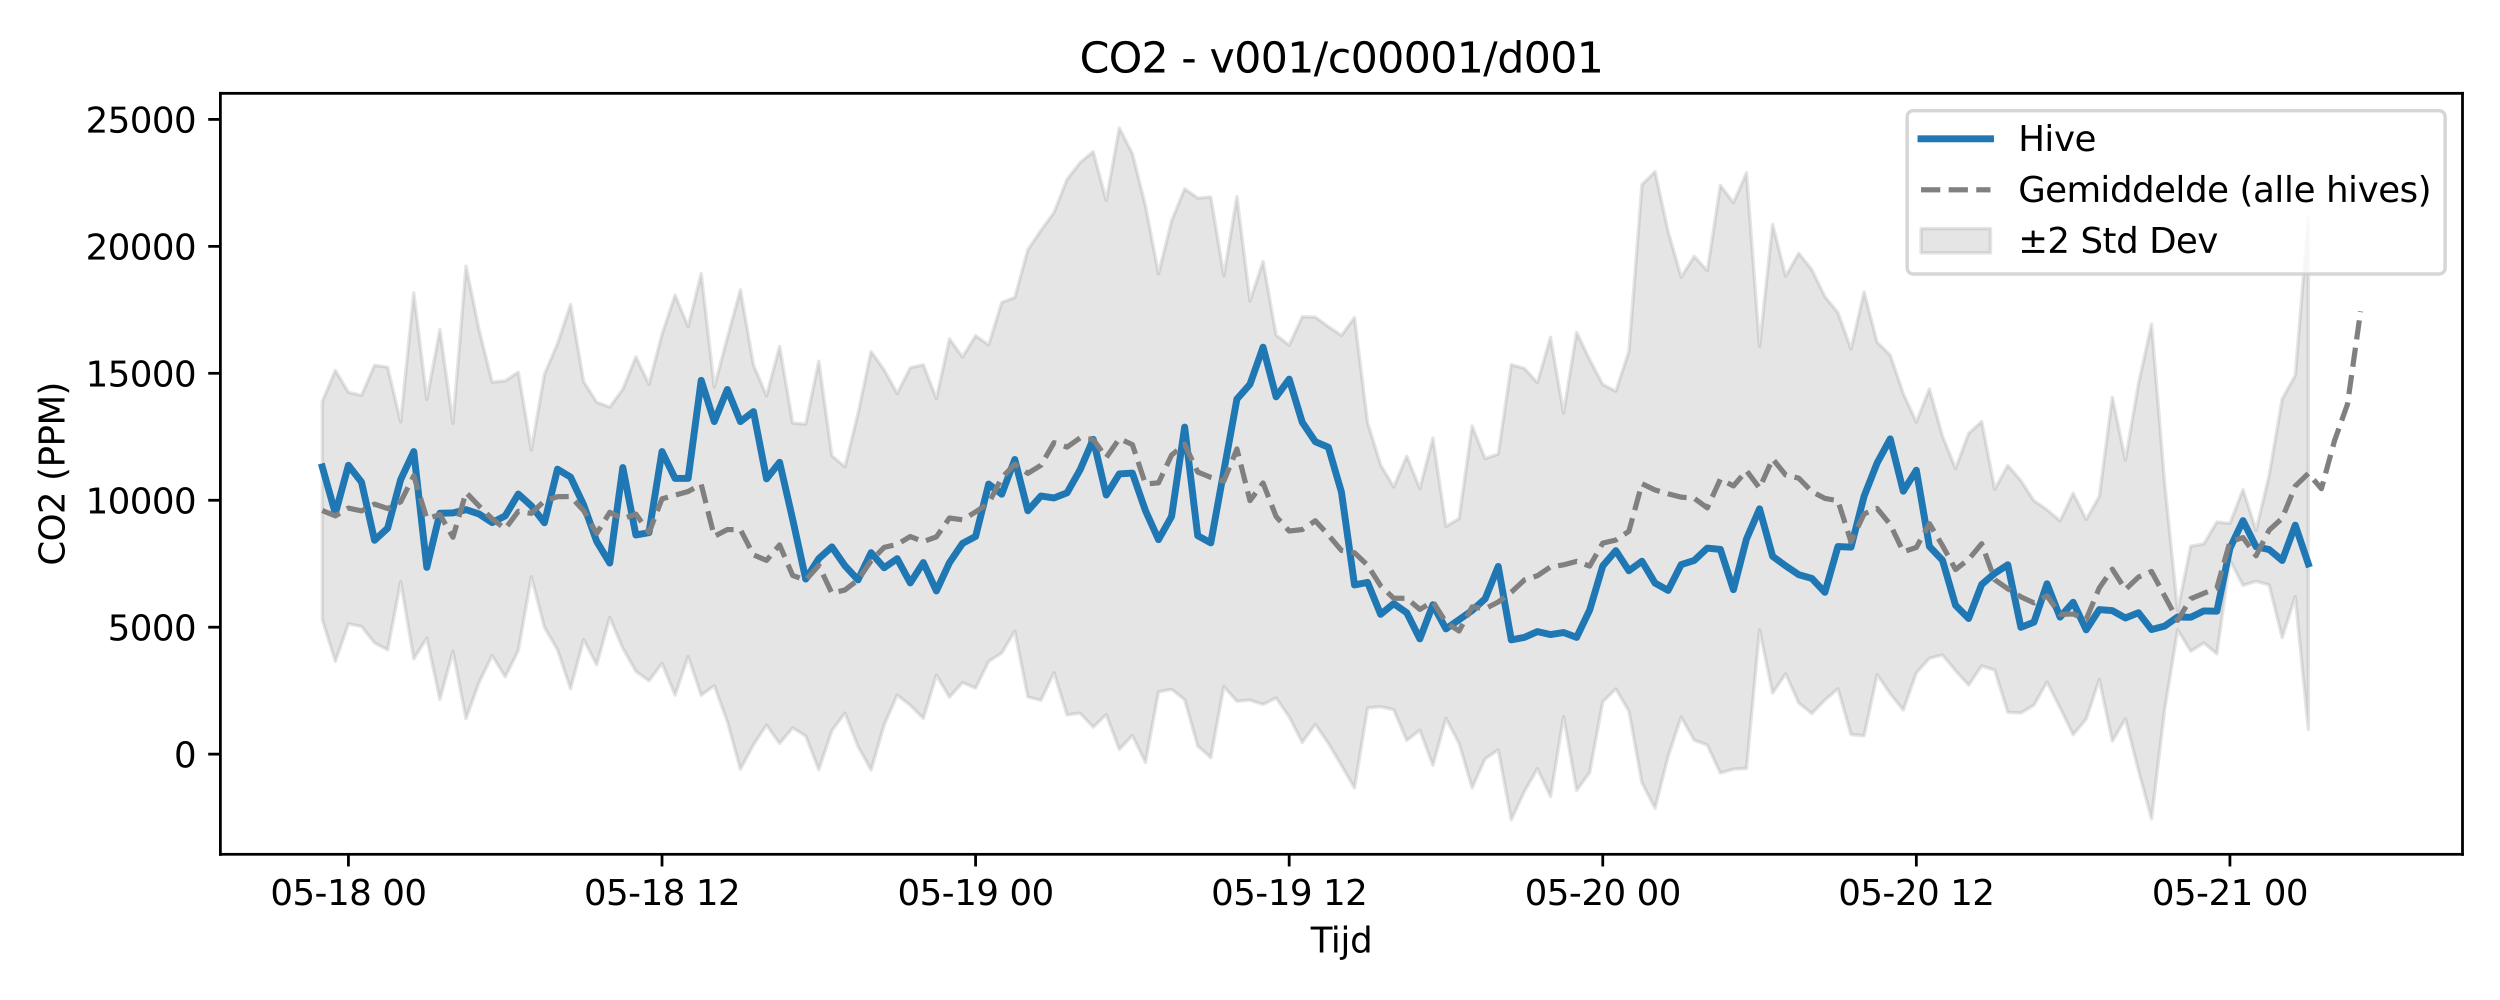<?xml version="1.0" encoding="utf-8" standalone="no"?>
<!DOCTYPE svg PUBLIC "-//W3C//DTD SVG 1.1//EN"
  "http://www.w3.org/Graphics/SVG/1.1/DTD/svg11.dtd">
<svg xmlns:xlink="http://www.w3.org/1999/xlink" width="720pt" height="288pt" viewBox="0 0 720 288" xmlns="http://www.w3.org/2000/svg" version="1.1">
 <defs>
  <style type="text/css">*{stroke-linejoin: round; stroke-linecap: butt}</style>
 </defs>
 <g id="figure_1">
  <g id="patch_1">
   <path d="M 0 288 
L 720 288 
L 720 0 
L 0 0 
z
" style="fill: #ffffff"/>
  </g>
  <g id="axes_1">
   <g id="patch_2">
    <path d="M 63.47 246.04 
L 709.2 246.04 
L 709.2 26.88 
L 63.47 26.88 
z
" style="fill: #ffffff"/>
   </g>
   <g id="FillBetweenPolyCollection_1">
    <defs>
     <path id="m75b543886a" d="M 92.821 -172.388 
L 92.821 -109.55 
L 96.584 -97.53 
L 100.347 -108.329 
L 104.11 -107.587 
L 107.873 -102.848 
L 111.636 -100.839 
L 115.399 -120.483 
L 119.162 -98.254 
L 122.925 -104.23 
L 126.688 -86.56 
L 130.451 -100.439 
L 134.214 -81.02 
L 137.977 -91.46 
L 141.74 -99.202 
L 145.503 -93.084 
L 149.266 -100.635 
L 153.029 -121.901 
L 156.792 -107.332 
L 160.555 -100.878 
L 164.318 -89.664 
L 168.081 -103.794 
L 171.844 -96.547 
L 175.607 -110.166 
L 179.37 -101.303 
L 183.133 -94.665 
L 186.896 -91.937 
L 190.659 -96.917 
L 194.422 -87.817 
L 198.185 -98.923 
L 201.948 -87.777 
L 205.711 -90.524 
L 209.474 -80.199 
L 213.237 -66.461 
L 217 -73.517 
L 220.763 -79.181 
L 224.526 -73.886 
L 228.289 -78.369 
L 232.052 -76.031 
L 235.815 -66.316 
L 239.578 -77.562 
L 243.341 -82.614 
L 247.104 -73.052 
L 250.867 -66.254 
L 254.63 -79.234 
L 258.393 -87.808 
L 262.156 -84.859 
L 265.919 -81.122 
L 269.682 -93.588 
L 273.445 -87.216 
L 277.208 -91.41 
L 280.971 -89.843 
L 284.734 -97.516 
L 288.497 -99.936 
L 292.26 -106.224 
L 296.023 -87.286 
L 299.786 -86.328 
L 303.549 -94.248 
L 307.312 -82.12 
L 311.075 -82.609 
L 314.838 -78.605 
L 318.601 -82.175 
L 322.364 -72.155 
L 326.127 -76.164 
L 329.89 -68.456 
L 333.653 -88.748 
L 337.416 -89.458 
L 341.179 -86.519 
L 344.942 -73.166 
L 348.705 -69.797 
L 352.468 -90.266 
L 356.231 -86.031 
L 359.994 -86.37 
L 363.757 -85.11 
L 367.52 -86.986 
L 371.283 -81.545 
L 375.046 -74.192 
L 378.809 -79.374 
L 382.572 -73.929 
L 386.335 -67.56 
L 390.098 -61.059 
L 393.861 -84.101 
L 397.624 -84.454 
L 401.387 -83.622 
L 405.15 -74.751 
L 408.913 -77.722 
L 412.676 -67.595 
L 416.439 -81.113 
L 420.202 -73.929 
L 423.965 -61.102 
L 427.728 -69.465 
L 431.491 -72.034 
L 435.254 -51.922 
L 439.017 -60.014 
L 442.78 -66.614 
L 446.543 -58.599 
L 450.306 -81.599 
L 454.069 -60.363 
L 457.832 -65.543 
L 461.595 -85.899 
L 465.358 -89.575 
L 469.121 -83.207 
L 472.884 -62.55 
L 476.647 -55.211 
L 480.41 -70.146 
L 484.173 -81.474 
L 487.936 -74.827 
L 491.699 -73.436 
L 495.462 -65.36 
L 499.225 -66.485 
L 502.988 -66.693 
L 506.751 -106.612 
L 510.514 -88.374 
L 514.277 -93.929 
L 518.04 -85.542 
L 521.803 -82.501 
L 525.566 -86.371 
L 529.329 -89.632 
L 533.092 -76.45 
L 536.855 -76.111 
L 540.618 -93.694 
L 544.381 -88.212 
L 548.144 -83.514 
L 551.907 -94.234 
L 555.67 -98.406 
L 559.433 -99.361 
L 563.196 -94.85 
L 566.959 -90.69 
L 570.722 -96.217 
L 574.485 -94.987 
L 578.248 -82.861 
L 582.011 -82.663 
L 585.774 -84.932 
L 589.537 -91.57 
L 593.3 -84.173 
L 597.063 -76.395 
L 600.826 -80.91 
L 604.589 -92.314 
L 608.352 -74.54 
L 612.115 -80.973 
L 615.878 -66.134 
L 619.641 -52.173 
L 623.404 -83.551 
L 627.167 -106.621 
L 630.93 -100.446 
L 634.693 -102.831 
L 638.456 -99.716 
L 642.219 -126.678 
L 645.982 -119.401 
L 649.745 -120.59 
L 653.508 -119.539 
L 657.271 -104.361 
L 661.034 -116.152 
L 664.797 -77.967 
L 664.797 -225.318 
L 664.797 -225.318 
L 661.034 -179.881 
L 657.271 -173.115 
L 653.508 -151.1 
L 649.745 -135.288 
L 645.982 -146.963 
L 642.219 -137.268 
L 638.456 -137.647 
L 634.693 -131.359 
L 630.93 -130.69 
L 627.167 -112.081 
L 623.404 -149.035 
L 619.641 -194.666 
L 615.878 -177.471 
L 612.115 -155.446 
L 608.352 -173.61 
L 604.589 -145.013 
L 600.826 -138.381 
L 597.063 -145.929 
L 593.3 -137.996 
L 589.537 -141.203 
L 585.774 -143.785 
L 582.011 -149.553 
L 578.248 -153.973 
L 574.485 -147.088 
L 570.722 -166.603 
L 566.959 -163.147 
L 563.196 -153.09 
L 559.433 -162.413 
L 555.67 -175.978 
L 551.907 -166.436 
L 548.144 -174.653 
L 544.381 -185.731 
L 540.618 -189.414 
L 536.855 -203.903 
L 533.092 -187.479 
L 529.329 -197.944 
L 525.566 -202.563 
L 521.803 -210.353 
L 518.04 -215.051 
L 514.277 -208.463 
L 510.514 -223.364 
L 506.751 -188.247 
L 502.988 -238.2 
L 499.225 -229.614 
L 495.462 -234.632 
L 491.699 -210.027 
L 487.936 -214.175 
L 484.173 -208.177 
L 480.41 -221.421 
L 476.647 -238.566 
L 472.884 -234.833 
L 469.121 -186.787 
L 465.358 -175.344 
L 461.595 -177.281 
L 457.832 -184.387 
L 454.069 -192.275 
L 450.306 -169.054 
L 446.543 -190.867 
L 442.78 -177.779 
L 439.017 -181.912 
L 435.254 -182.961 
L 431.491 -157.22 
L 427.728 -155.908 
L 423.965 -165.325 
L 420.202 -138.614 
L 416.439 -136.411 
L 412.676 -161.848 
L 408.913 -147.257 
L 405.15 -156.633 
L 401.387 -147.765 
L 397.624 -154.11 
L 393.861 -166.331 
L 390.098 -196.543 
L 386.335 -191.392 
L 382.572 -193.918 
L 378.809 -196.663 
L 375.046 -196.776 
L 371.283 -188.581 
L 367.52 -191.485 
L 363.757 -212.697 
L 359.994 -201.266 
L 356.231 -231.356 
L 352.468 -208.63 
L 348.705 -231.254 
L 344.942 -230.943 
L 341.179 -233.622 
L 337.416 -224.385 
L 333.653 -209.137 
L 329.89 -228.761 
L 326.127 -243.737 
L 322.364 -251.158 
L 318.601 -230.273 
L 314.838 -244.318 
L 311.075 -241.168 
L 307.312 -236.359 
L 303.549 -226.787 
L 299.786 -221.652 
L 296.023 -216.065 
L 292.26 -202.329 
L 288.497 -200.881 
L 284.734 -188.663 
L 280.971 -191.295 
L 277.208 -185.186 
L 273.445 -190.414 
L 269.682 -173.18 
L 265.919 -182.927 
L 262.156 -182.089 
L 258.393 -174.662 
L 254.63 -181.482 
L 250.867 -186.734 
L 247.104 -168.914 
L 243.341 -153.559 
L 239.578 -156.76 
L 235.815 -183.981 
L 232.052 -165.867 
L 228.289 -166.149 
L 224.526 -188.239 
L 220.763 -174.011 
L 217 -182.89 
L 213.237 -204.506 
L 209.474 -190.762 
L 205.711 -176.538 
L 201.948 -209.213 
L 198.185 -193.962 
L 194.422 -203.001 
L 190.659 -191.752 
L 186.896 -177.324 
L 183.133 -185.228 
L 179.37 -175.91 
L 175.607 -170.759 
L 171.844 -172.167 
L 168.081 -178.106 
L 164.318 -200.317 
L 160.555 -189.018 
L 156.792 -180.179 
L 153.029 -158.406 
L 149.266 -180.827 
L 145.503 -178.303 
L 141.74 -177.964 
L 137.977 -193.054 
L 134.214 -211.368 
L 130.451 -166.115 
L 126.688 -193.038 
L 122.925 -172.988 
L 119.162 -203.676 
L 115.399 -166.486 
L 111.636 -182.236 
L 107.873 -182.776 
L 104.11 -174.138 
L 100.347 -175.008 
L 96.584 -181.33 
L 92.821 -172.388 
z
" style="stroke: #808080; stroke-opacity: 0.2"/>
    </defs>
    <g clip-path="url(#pb65dc0b127)">
     <use xlink:href="#m75b543886a" x="0" y="288" style="fill: #808080; fill-opacity: 0.2; stroke: #808080; stroke-opacity: 0.2"/>
    </g>
   </g>
   <g id="matplotlib.axis_1">
    <g id="xtick_1">
     <g id="line2d_1">
      <defs>
       <path id="mbd50e90d55" d="M 0 0 
L 0 3.5 
" style="stroke: #000000; stroke-width: 0.8"/>
      </defs>
      <g>
       <use xlink:href="#mbd50e90d55" x="100.347" y="246.04" style="stroke: #000000; stroke-width: 0.8"/>
      </g>
     </g>
     <g id="text_1">
      <!-- 05-18 00 -->
      <g transform="translate(77.867 260.638) scale(0.1 -0.1)">
       <defs>
        <path id="DejaVuSans-30" d="M 2034 4250 
Q 1547 4250 1301 3770 
Q 1056 3291 1056 2328 
Q 1056 1369 1301 889 
Q 1547 409 2034 409 
Q 2525 409 2770 889 
Q 3016 1369 3016 2328 
Q 3016 3291 2770 3770 
Q 2525 4250 2034 4250 
z
M 2034 4750 
Q 2819 4750 3233 4129 
Q 3647 3509 3647 2328 
Q 3647 1150 3233 529 
Q 2819 -91 2034 -91 
Q 1250 -91 836 529 
Q 422 1150 422 2328 
Q 422 3509 836 4129 
Q 1250 4750 2034 4750 
z
" transform="scale(0.016)"/>
        <path id="DejaVuSans-35" d="M 691 4666 
L 3169 4666 
L 3169 4134 
L 1269 4134 
L 1269 2991 
Q 1406 3038 1543 3061 
Q 1681 3084 1819 3084 
Q 2600 3084 3056 2656 
Q 3513 2228 3513 1497 
Q 3513 744 3044 326 
Q 2575 -91 1722 -91 
Q 1428 -91 1123 -41 
Q 819 9 494 109 
L 494 744 
Q 775 591 1075 516 
Q 1375 441 1709 441 
Q 2250 441 2565 725 
Q 2881 1009 2881 1497 
Q 2881 1984 2565 2268 
Q 2250 2553 1709 2553 
Q 1456 2553 1204 2497 
Q 953 2441 691 2322 
L 691 4666 
z
" transform="scale(0.016)"/>
        <path id="DejaVuSans-2d" d="M 313 2009 
L 1997 2009 
L 1997 1497 
L 313 1497 
L 313 2009 
z
" transform="scale(0.016)"/>
        <path id="DejaVuSans-31" d="M 794 531 
L 1825 531 
L 1825 4091 
L 703 3866 
L 703 4441 
L 1819 4666 
L 2450 4666 
L 2450 531 
L 3481 531 
L 3481 0 
L 794 0 
L 794 531 
z
" transform="scale(0.016)"/>
        <path id="DejaVuSans-38" d="M 2034 2216 
Q 1584 2216 1326 1975 
Q 1069 1734 1069 1313 
Q 1069 891 1326 650 
Q 1584 409 2034 409 
Q 2484 409 2743 651 
Q 3003 894 3003 1313 
Q 3003 1734 2745 1975 
Q 2488 2216 2034 2216 
z
M 1403 2484 
Q 997 2584 770 2862 
Q 544 3141 544 3541 
Q 544 4100 942 4425 
Q 1341 4750 2034 4750 
Q 2731 4750 3128 4425 
Q 3525 4100 3525 3541 
Q 3525 3141 3298 2862 
Q 3072 2584 2669 2484 
Q 3125 2378 3379 2068 
Q 3634 1759 3634 1313 
Q 3634 634 3220 271 
Q 2806 -91 2034 -91 
Q 1263 -91 848 271 
Q 434 634 434 1313 
Q 434 1759 690 2068 
Q 947 2378 1403 2484 
z
M 1172 3481 
Q 1172 3119 1398 2916 
Q 1625 2713 2034 2713 
Q 2441 2713 2670 2916 
Q 2900 3119 2900 3481 
Q 2900 3844 2670 4047 
Q 2441 4250 2034 4250 
Q 1625 4250 1398 4047 
Q 1172 3844 1172 3481 
z
" transform="scale(0.016)"/>
        <path id="DejaVuSans-20" transform="scale(0.016)"/>
       </defs>
       <use xlink:href="#DejaVuSans-30"/>
       <use xlink:href="#DejaVuSans-35" transform="translate(63.623 0)"/>
       <use xlink:href="#DejaVuSans-2d" transform="translate(127.246 0)"/>
       <use xlink:href="#DejaVuSans-31" transform="translate(163.33 0)"/>
       <use xlink:href="#DejaVuSans-38" transform="translate(226.953 0)"/>
       <use xlink:href="#DejaVuSans-20" transform="translate(290.576 0)"/>
       <use xlink:href="#DejaVuSans-30" transform="translate(322.363 0)"/>
       <use xlink:href="#DejaVuSans-30" transform="translate(385.986 0)"/>
      </g>
     </g>
    </g>
    <g id="xtick_2">
     <g id="line2d_2">
      <g>
       <use xlink:href="#mbd50e90d55" x="190.659" y="246.04" style="stroke: #000000; stroke-width: 0.8"/>
      </g>
     </g>
     <g id="text_2">
      <!-- 05-18 12 -->
      <g transform="translate(168.179 260.638) scale(0.1 -0.1)">
       <defs>
        <path id="DejaVuSans-32" d="M 1228 531 
L 3431 531 
L 3431 0 
L 469 0 
L 469 531 
Q 828 903 1448 1529 
Q 2069 2156 2228 2338 
Q 2531 2678 2651 2914 
Q 2772 3150 2772 3378 
Q 2772 3750 2511 3984 
Q 2250 4219 1831 4219 
Q 1534 4219 1204 4116 
Q 875 4013 500 3803 
L 500 4441 
Q 881 4594 1212 4672 
Q 1544 4750 1819 4750 
Q 2544 4750 2975 4387 
Q 3406 4025 3406 3419 
Q 3406 3131 3298 2873 
Q 3191 2616 2906 2266 
Q 2828 2175 2409 1742 
Q 1991 1309 1228 531 
z
" transform="scale(0.016)"/>
       </defs>
       <use xlink:href="#DejaVuSans-30"/>
       <use xlink:href="#DejaVuSans-35" transform="translate(63.623 0)"/>
       <use xlink:href="#DejaVuSans-2d" transform="translate(127.246 0)"/>
       <use xlink:href="#DejaVuSans-31" transform="translate(163.33 0)"/>
       <use xlink:href="#DejaVuSans-38" transform="translate(226.953 0)"/>
       <use xlink:href="#DejaVuSans-20" transform="translate(290.576 0)"/>
       <use xlink:href="#DejaVuSans-31" transform="translate(322.363 0)"/>
       <use xlink:href="#DejaVuSans-32" transform="translate(385.986 0)"/>
      </g>
     </g>
    </g>
    <g id="xtick_3">
     <g id="line2d_3">
      <g>
       <use xlink:href="#mbd50e90d55" x="280.971" y="246.04" style="stroke: #000000; stroke-width: 0.8"/>
      </g>
     </g>
     <g id="text_3">
      <!-- 05-19 00 -->
      <g transform="translate(258.491 260.638) scale(0.1 -0.1)">
       <defs>
        <path id="DejaVuSans-39" d="M 703 97 
L 703 672 
Q 941 559 1184 500 
Q 1428 441 1663 441 
Q 2288 441 2617 861 
Q 2947 1281 2994 2138 
Q 2813 1869 2534 1725 
Q 2256 1581 1919 1581 
Q 1219 1581 811 2004 
Q 403 2428 403 3163 
Q 403 3881 828 4315 
Q 1253 4750 1959 4750 
Q 2769 4750 3195 4129 
Q 3622 3509 3622 2328 
Q 3622 1225 3098 567 
Q 2575 -91 1691 -91 
Q 1453 -91 1209 -44 
Q 966 3 703 97 
z
M 1959 2075 
Q 2384 2075 2632 2365 
Q 2881 2656 2881 3163 
Q 2881 3666 2632 3958 
Q 2384 4250 1959 4250 
Q 1534 4250 1286 3958 
Q 1038 3666 1038 3163 
Q 1038 2656 1286 2365 
Q 1534 2075 1959 2075 
z
" transform="scale(0.016)"/>
       </defs>
       <use xlink:href="#DejaVuSans-30"/>
       <use xlink:href="#DejaVuSans-35" transform="translate(63.623 0)"/>
       <use xlink:href="#DejaVuSans-2d" transform="translate(127.246 0)"/>
       <use xlink:href="#DejaVuSans-31" transform="translate(163.33 0)"/>
       <use xlink:href="#DejaVuSans-39" transform="translate(226.953 0)"/>
       <use xlink:href="#DejaVuSans-20" transform="translate(290.576 0)"/>
       <use xlink:href="#DejaVuSans-30" transform="translate(322.363 0)"/>
       <use xlink:href="#DejaVuSans-30" transform="translate(385.986 0)"/>
      </g>
     </g>
    </g>
    <g id="xtick_4">
     <g id="line2d_4">
      <g>
       <use xlink:href="#mbd50e90d55" x="371.283" y="246.04" style="stroke: #000000; stroke-width: 0.8"/>
      </g>
     </g>
     <g id="text_4">
      <!-- 05-19 12 -->
      <g transform="translate(348.803 260.638) scale(0.1 -0.1)">
       <use xlink:href="#DejaVuSans-30"/>
       <use xlink:href="#DejaVuSans-35" transform="translate(63.623 0)"/>
       <use xlink:href="#DejaVuSans-2d" transform="translate(127.246 0)"/>
       <use xlink:href="#DejaVuSans-31" transform="translate(163.33 0)"/>
       <use xlink:href="#DejaVuSans-39" transform="translate(226.953 0)"/>
       <use xlink:href="#DejaVuSans-20" transform="translate(290.576 0)"/>
       <use xlink:href="#DejaVuSans-31" transform="translate(322.363 0)"/>
       <use xlink:href="#DejaVuSans-32" transform="translate(385.986 0)"/>
      </g>
     </g>
    </g>
    <g id="xtick_5">
     <g id="line2d_5">
      <g>
       <use xlink:href="#mbd50e90d55" x="461.595" y="246.04" style="stroke: #000000; stroke-width: 0.8"/>
      </g>
     </g>
     <g id="text_5">
      <!-- 05-20 00 -->
      <g transform="translate(439.114 260.638) scale(0.1 -0.1)">
       <use xlink:href="#DejaVuSans-30"/>
       <use xlink:href="#DejaVuSans-35" transform="translate(63.623 0)"/>
       <use xlink:href="#DejaVuSans-2d" transform="translate(127.246 0)"/>
       <use xlink:href="#DejaVuSans-32" transform="translate(163.33 0)"/>
       <use xlink:href="#DejaVuSans-30" transform="translate(226.953 0)"/>
       <use xlink:href="#DejaVuSans-20" transform="translate(290.576 0)"/>
       <use xlink:href="#DejaVuSans-30" transform="translate(322.363 0)"/>
       <use xlink:href="#DejaVuSans-30" transform="translate(385.986 0)"/>
      </g>
     </g>
    </g>
    <g id="xtick_6">
     <g id="line2d_6">
      <g>
       <use xlink:href="#mbd50e90d55" x="551.907" y="246.04" style="stroke: #000000; stroke-width: 0.8"/>
      </g>
     </g>
     <g id="text_6">
      <!-- 05-20 12 -->
      <g transform="translate(529.426 260.638) scale(0.1 -0.1)">
       <use xlink:href="#DejaVuSans-30"/>
       <use xlink:href="#DejaVuSans-35" transform="translate(63.623 0)"/>
       <use xlink:href="#DejaVuSans-2d" transform="translate(127.246 0)"/>
       <use xlink:href="#DejaVuSans-32" transform="translate(163.33 0)"/>
       <use xlink:href="#DejaVuSans-30" transform="translate(226.953 0)"/>
       <use xlink:href="#DejaVuSans-20" transform="translate(290.576 0)"/>
       <use xlink:href="#DejaVuSans-31" transform="translate(322.363 0)"/>
       <use xlink:href="#DejaVuSans-32" transform="translate(385.986 0)"/>
      </g>
     </g>
    </g>
    <g id="xtick_7">
     <g id="line2d_7">
      <g>
       <use xlink:href="#mbd50e90d55" x="642.219" y="246.04" style="stroke: #000000; stroke-width: 0.8"/>
      </g>
     </g>
     <g id="text_7">
      <!-- 05-21 00 -->
      <g transform="translate(619.738 260.638) scale(0.1 -0.1)">
       <use xlink:href="#DejaVuSans-30"/>
       <use xlink:href="#DejaVuSans-35" transform="translate(63.623 0)"/>
       <use xlink:href="#DejaVuSans-2d" transform="translate(127.246 0)"/>
       <use xlink:href="#DejaVuSans-32" transform="translate(163.33 0)"/>
       <use xlink:href="#DejaVuSans-31" transform="translate(226.953 0)"/>
       <use xlink:href="#DejaVuSans-20" transform="translate(290.576 0)"/>
       <use xlink:href="#DejaVuSans-30" transform="translate(322.363 0)"/>
       <use xlink:href="#DejaVuSans-30" transform="translate(385.986 0)"/>
      </g>
     </g>
    </g>
    <g id="text_8">
     <!-- Tijd -->
     <g transform="translate(377.485 274.317) scale(0.1 -0.1)">
      <defs>
       <path id="DejaVuSans-54" d="M -19 4666 
L 3928 4666 
L 3928 4134 
L 2272 4134 
L 2272 0 
L 1638 0 
L 1638 4134 
L -19 4134 
L -19 4666 
z
" transform="scale(0.016)"/>
       <path id="DejaVuSans-69" d="M 603 3500 
L 1178 3500 
L 1178 0 
L 603 0 
L 603 3500 
z
M 603 4863 
L 1178 4863 
L 1178 4134 
L 603 4134 
L 603 4863 
z
" transform="scale(0.016)"/>
       <path id="DejaVuSans-6a" d="M 603 3500 
L 1178 3500 
L 1178 -63 
Q 1178 -731 923 -1031 
Q 669 -1331 103 -1331 
L -116 -1331 
L -116 -844 
L 38 -844 
Q 366 -844 484 -692 
Q 603 -541 603 -63 
L 603 3500 
z
M 603 4863 
L 1178 4863 
L 1178 4134 
L 603 4134 
L 603 4863 
z
" transform="scale(0.016)"/>
       <path id="DejaVuSans-64" d="M 2906 2969 
L 2906 4863 
L 3481 4863 
L 3481 0 
L 2906 0 
L 2906 525 
Q 2725 213 2448 61 
Q 2172 -91 1784 -91 
Q 1150 -91 751 415 
Q 353 922 353 1747 
Q 353 2572 751 3078 
Q 1150 3584 1784 3584 
Q 2172 3584 2448 3432 
Q 2725 3281 2906 2969 
z
M 947 1747 
Q 947 1113 1208 752 
Q 1469 391 1925 391 
Q 2381 391 2643 752 
Q 2906 1113 2906 1747 
Q 2906 2381 2643 2742 
Q 2381 3103 1925 3103 
Q 1469 3103 1208 2742 
Q 947 2381 947 1747 
z
" transform="scale(0.016)"/>
      </defs>
      <use xlink:href="#DejaVuSans-54"/>
      <use xlink:href="#DejaVuSans-69" transform="translate(57.959 0)"/>
      <use xlink:href="#DejaVuSans-6a" transform="translate(85.742 0)"/>
      <use xlink:href="#DejaVuSans-64" transform="translate(113.525 0)"/>
     </g>
    </g>
   </g>
   <g id="matplotlib.axis_2">
    <g id="ytick_1">
     <g id="line2d_8">
      <defs>
       <path id="md6d29dc3e3" d="M 0 0 
L -3.5 0 
" style="stroke: #000000; stroke-width: 0.8"/>
      </defs>
      <g>
       <use xlink:href="#md6d29dc3e3" x="63.47" y="217.197" style="stroke: #000000; stroke-width: 0.8"/>
      </g>
     </g>
     <g id="text_9">
      <!-- 0 -->
      <g transform="translate(50.108 220.996) scale(0.1 -0.1)">
       <use xlink:href="#DejaVuSans-30"/>
      </g>
     </g>
    </g>
    <g id="ytick_2">
     <g id="line2d_9">
      <g>
       <use xlink:href="#md6d29dc3e3" x="63.47" y="180.635" style="stroke: #000000; stroke-width: 0.8"/>
      </g>
     </g>
     <g id="text_10">
      <!-- 5000 -->
      <g transform="translate(31.02 184.434) scale(0.1 -0.1)">
       <use xlink:href="#DejaVuSans-35"/>
       <use xlink:href="#DejaVuSans-30" transform="translate(63.623 0)"/>
       <use xlink:href="#DejaVuSans-30" transform="translate(127.246 0)"/>
       <use xlink:href="#DejaVuSans-30" transform="translate(190.869 0)"/>
      </g>
     </g>
    </g>
    <g id="ytick_3">
     <g id="line2d_10">
      <g>
       <use xlink:href="#md6d29dc3e3" x="63.47" y="144.074" style="stroke: #000000; stroke-width: 0.8"/>
      </g>
     </g>
     <g id="text_11">
      <!-- 10000 -->
      <g transform="translate(24.657 147.873) scale(0.1 -0.1)">
       <use xlink:href="#DejaVuSans-31"/>
       <use xlink:href="#DejaVuSans-30" transform="translate(63.623 0)"/>
       <use xlink:href="#DejaVuSans-30" transform="translate(127.246 0)"/>
       <use xlink:href="#DejaVuSans-30" transform="translate(190.869 0)"/>
       <use xlink:href="#DejaVuSans-30" transform="translate(254.492 0)"/>
      </g>
     </g>
    </g>
    <g id="ytick_4">
     <g id="line2d_11">
      <g>
       <use xlink:href="#md6d29dc3e3" x="63.47" y="107.512" style="stroke: #000000; stroke-width: 0.8"/>
      </g>
     </g>
     <g id="text_12">
      <!-- 15000 -->
      <g transform="translate(24.657 111.312) scale(0.1 -0.1)">
       <use xlink:href="#DejaVuSans-31"/>
       <use xlink:href="#DejaVuSans-35" transform="translate(63.623 0)"/>
       <use xlink:href="#DejaVuSans-30" transform="translate(127.246 0)"/>
       <use xlink:href="#DejaVuSans-30" transform="translate(190.869 0)"/>
       <use xlink:href="#DejaVuSans-30" transform="translate(254.492 0)"/>
      </g>
     </g>
    </g>
    <g id="ytick_5">
     <g id="line2d_12">
      <g>
       <use xlink:href="#md6d29dc3e3" x="63.47" y="70.951" style="stroke: #000000; stroke-width: 0.8"/>
      </g>
     </g>
     <g id="text_13">
      <!-- 20000 -->
      <g transform="translate(24.657 74.75) scale(0.1 -0.1)">
       <use xlink:href="#DejaVuSans-32"/>
       <use xlink:href="#DejaVuSans-30" transform="translate(63.623 0)"/>
       <use xlink:href="#DejaVuSans-30" transform="translate(127.246 0)"/>
       <use xlink:href="#DejaVuSans-30" transform="translate(190.869 0)"/>
       <use xlink:href="#DejaVuSans-30" transform="translate(254.492 0)"/>
      </g>
     </g>
    </g>
    <g id="ytick_6">
     <g id="line2d_13">
      <g>
       <use xlink:href="#md6d29dc3e3" x="63.47" y="34.39" style="stroke: #000000; stroke-width: 0.8"/>
      </g>
     </g>
     <g id="text_14">
      <!-- 25000 -->
      <g transform="translate(24.657 38.189) scale(0.1 -0.1)">
       <use xlink:href="#DejaVuSans-32"/>
       <use xlink:href="#DejaVuSans-35" transform="translate(63.623 0)"/>
       <use xlink:href="#DejaVuSans-30" transform="translate(127.246 0)"/>
       <use xlink:href="#DejaVuSans-30" transform="translate(190.869 0)"/>
       <use xlink:href="#DejaVuSans-30" transform="translate(254.492 0)"/>
      </g>
     </g>
    </g>
    <g id="text_15">
     <!-- CO2 (PPM) -->
     <g transform="translate(18.578 162.903) rotate(-90) scale(0.1 -0.1)">
      <defs>
       <path id="DejaVuSans-43" d="M 4122 4306 
L 4122 3641 
Q 3803 3938 3442 4084 
Q 3081 4231 2675 4231 
Q 1875 4231 1450 3742 
Q 1025 3253 1025 2328 
Q 1025 1406 1450 917 
Q 1875 428 2675 428 
Q 3081 428 3442 575 
Q 3803 722 4122 1019 
L 4122 359 
Q 3791 134 3420 21 
Q 3050 -91 2638 -91 
Q 1578 -91 968 557 
Q 359 1206 359 2328 
Q 359 3453 968 4101 
Q 1578 4750 2638 4750 
Q 3056 4750 3426 4639 
Q 3797 4528 4122 4306 
z
" transform="scale(0.016)"/>
       <path id="DejaVuSans-4f" d="M 2522 4238 
Q 1834 4238 1429 3725 
Q 1025 3213 1025 2328 
Q 1025 1447 1429 934 
Q 1834 422 2522 422 
Q 3209 422 3611 934 
Q 4013 1447 4013 2328 
Q 4013 3213 3611 3725 
Q 3209 4238 2522 4238 
z
M 2522 4750 
Q 3503 4750 4090 4092 
Q 4678 3434 4678 2328 
Q 4678 1225 4090 567 
Q 3503 -91 2522 -91 
Q 1538 -91 948 565 
Q 359 1222 359 2328 
Q 359 3434 948 4092 
Q 1538 4750 2522 4750 
z
" transform="scale(0.016)"/>
       <path id="DejaVuSans-28" d="M 1984 4856 
Q 1566 4138 1362 3434 
Q 1159 2731 1159 2009 
Q 1159 1288 1364 580 
Q 1569 -128 1984 -844 
L 1484 -844 
Q 1016 -109 783 600 
Q 550 1309 550 2009 
Q 550 2706 781 3412 
Q 1013 4119 1484 4856 
L 1984 4856 
z
" transform="scale(0.016)"/>
       <path id="DejaVuSans-50" d="M 1259 4147 
L 1259 2394 
L 2053 2394 
Q 2494 2394 2734 2622 
Q 2975 2850 2975 3272 
Q 2975 3691 2734 3919 
Q 2494 4147 2053 4147 
L 1259 4147 
z
M 628 4666 
L 2053 4666 
Q 2838 4666 3239 4311 
Q 3641 3956 3641 3272 
Q 3641 2581 3239 2228 
Q 2838 1875 2053 1875 
L 1259 1875 
L 1259 0 
L 628 0 
L 628 4666 
z
" transform="scale(0.016)"/>
       <path id="DejaVuSans-4d" d="M 628 4666 
L 1569 4666 
L 2759 1491 
L 3956 4666 
L 4897 4666 
L 4897 0 
L 4281 0 
L 4281 4097 
L 3078 897 
L 2444 897 
L 1241 4097 
L 1241 0 
L 628 0 
L 628 4666 
z
" transform="scale(0.016)"/>
       <path id="DejaVuSans-29" d="M 513 4856 
L 1013 4856 
Q 1481 4119 1714 3412 
Q 1947 2706 1947 2009 
Q 1947 1309 1714 600 
Q 1481 -109 1013 -844 
L 513 -844 
Q 928 -128 1133 580 
Q 1338 1288 1338 2009 
Q 1338 2731 1133 3434 
Q 928 4138 513 4856 
z
" transform="scale(0.016)"/>
      </defs>
      <use xlink:href="#DejaVuSans-43"/>
      <use xlink:href="#DejaVuSans-4f" transform="translate(69.824 0)"/>
      <use xlink:href="#DejaVuSans-32" transform="translate(148.535 0)"/>
      <use xlink:href="#DejaVuSans-20" transform="translate(212.158 0)"/>
      <use xlink:href="#DejaVuSans-28" transform="translate(243.945 0)"/>
      <use xlink:href="#DejaVuSans-50" transform="translate(282.959 0)"/>
      <use xlink:href="#DejaVuSans-50" transform="translate(343.262 0)"/>
      <use xlink:href="#DejaVuSans-4d" transform="translate(403.564 0)"/>
      <use xlink:href="#DejaVuSans-29" transform="translate(489.844 0)"/>
     </g>
    </g>
   </g>
   <g id="line2d_14">
    <path d="M 92.821 134.484 
L 96.584 147.874 
L 100.347 134.012 
L 104.11 138.838 
L 107.873 155.596 
L 111.636 152.122 
L 115.399 138.112 
L 119.162 130.061 
L 122.925 163.403 
L 126.688 147.818 
L 130.451 147.723 
L 134.214 146.782 
L 137.977 148.037 
L 141.74 150.506 
L 145.503 148.568 
L 149.266 142.286 
L 153.029 145.683 
L 156.792 150.535 
L 160.555 135.124 
L 164.318 137.405 
L 168.081 145.39 
L 171.844 155.923 
L 175.607 162.157 
L 179.37 134.659 
L 183.133 154.088 
L 186.896 153.397 
L 190.659 130.051 
L 194.422 137.785 
L 198.185 137.766 
L 201.948 109.545 
L 205.711 121.406 
L 209.474 112.181 
L 213.237 121.413 
L 217 118.543 
L 220.763 137.902 
L 224.526 133.142 
L 228.289 149.575 
L 232.052 166.771 
L 235.815 160.875 
L 239.578 157.506 
L 243.341 162.937 
L 247.104 167.008 
L 250.867 159.176 
L 254.63 163.507 
L 258.393 160.902 
L 262.156 167.883 
L 265.919 162.021 
L 269.682 170.186 
L 273.445 162.057 
L 277.208 156.497 
L 280.971 154.496 
L 284.734 139.416 
L 288.497 142.331 
L 292.26 132.343 
L 296.023 147.096 
L 299.786 142.853 
L 303.549 143.413 
L 307.312 141.931 
L 311.075 135.284 
L 314.838 126.527 
L 318.601 142.56 
L 322.364 136.491 
L 326.127 136.25 
L 329.89 147.065 
L 333.653 155.408 
L 337.416 148.734 
L 341.179 123.007 
L 344.942 154.282 
L 348.705 156.349 
L 356.231 114.939 
L 359.994 110.664 
L 363.757 99.995 
L 367.52 114.281 
L 371.283 109.197 
L 375.046 121.608 
L 378.809 127.208 
L 382.572 128.809 
L 386.335 141.719 
L 390.098 168.472 
L 393.861 167.729 
L 397.624 176.923 
L 401.387 173.842 
L 405.15 176.472 
L 408.913 183.994 
L 412.676 174.169 
L 416.439 181.118 
L 423.965 175.829 
L 427.728 172.431 
L 431.491 163.144 
L 435.254 184.282 
L 439.017 183.57 
L 442.78 181.9 
L 446.543 182.758 
L 450.306 182.166 
L 454.069 183.563 
L 457.832 175.668 
L 461.595 162.986 
L 465.358 158.589 
L 469.121 164.375 
L 472.884 161.638 
L 476.647 167.926 
L 480.41 170.04 
L 484.173 162.615 
L 487.936 161.404 
L 491.699 157.86 
L 495.462 158.223 
L 499.225 169.83 
L 502.988 155.223 
L 506.751 146.555 
L 510.514 160.214 
L 514.277 162.971 
L 518.04 165.509 
L 521.803 166.581 
L 525.566 170.583 
L 529.329 157.407 
L 533.092 157.577 
L 536.855 142.926 
L 540.618 133.317 
L 544.381 126.403 
L 548.144 141.458 
L 551.907 135.433 
L 555.67 157.377 
L 559.433 161.345 
L 563.196 174.327 
L 566.959 178.122 
L 570.722 168.331 
L 574.485 165.104 
L 578.248 162.671 
L 582.011 180.669 
L 585.774 179.195 
L 589.537 168.134 
L 593.3 177.727 
L 597.063 173.459 
L 600.826 181.388 
L 604.589 175.57 
L 608.352 175.858 
L 612.115 177.983 
L 615.878 176.47 
L 619.641 181.305 
L 623.404 180.331 
L 627.167 177.683 
L 630.93 177.779 
L 634.693 175.948 
L 638.456 176.024 
L 642.219 157.899 
L 645.982 149.946 
L 649.745 157.463 
L 653.508 158.26 
L 657.271 161.416 
L 661.034 151.25 
L 664.797 162.406 
L 664.797 162.406 
" clip-path="url(#pb65dc0b127)" style="fill: none; stroke: #1f77b4; stroke-width: 2; stroke-linecap: square"/>
   </g>
   <g id="line2d_15">
    <path d="M 92.821 147.031 
L 96.584 148.57 
L 100.347 146.331 
L 104.11 147.138 
L 107.873 145.188 
L 111.636 146.463 
L 115.399 144.516 
L 119.162 137.035 
L 122.925 149.391 
L 126.688 148.201 
L 130.451 154.723 
L 134.214 141.806 
L 137.977 145.743 
L 141.74 149.417 
L 145.503 152.307 
L 149.266 147.269 
L 153.029 147.846 
L 156.792 144.245 
L 160.555 143.052 
L 164.318 143.009 
L 168.081 147.05 
L 171.844 153.643 
L 175.607 147.538 
L 179.37 149.394 
L 183.133 148.053 
L 186.896 153.37 
L 190.659 143.665 
L 198.185 141.557 
L 201.948 139.505 
L 205.711 154.469 
L 209.474 152.52 
L 213.237 152.516 
L 217 159.796 
L 220.763 161.404 
L 224.526 156.937 
L 228.289 165.741 
L 232.052 167.051 
L 235.815 162.851 
L 239.578 170.839 
L 243.341 169.914 
L 247.104 167.017 
L 250.867 161.506 
L 254.63 157.642 
L 258.393 156.765 
L 262.156 154.526 
L 265.919 155.976 
L 269.682 154.616 
L 273.445 149.185 
L 277.208 149.702 
L 280.971 147.431 
L 284.734 144.91 
L 288.497 137.591 
L 292.26 133.724 
L 296.023 136.325 
L 299.786 134.01 
L 303.549 127.483 
L 307.312 128.761 
L 311.075 126.111 
L 314.838 126.539 
L 318.601 131.776 
L 322.364 126.343 
L 326.127 128.05 
L 329.89 139.391 
L 333.653 139.058 
L 337.416 131.078 
L 341.179 127.929 
L 344.942 135.946 
L 348.705 137.475 
L 352.468 138.552 
L 356.231 129.307 
L 359.994 144.182 
L 363.757 139.097 
L 367.52 148.764 
L 371.283 152.937 
L 375.046 152.516 
L 378.809 149.982 
L 382.572 154.077 
L 386.335 158.524 
L 390.098 159.199 
L 393.861 162.784 
L 397.624 168.718 
L 401.387 172.306 
L 405.15 172.308 
L 408.913 175.511 
L 412.676 173.278 
L 416.439 179.238 
L 420.202 181.728 
L 423.965 174.786 
L 427.728 175.313 
L 431.491 173.373 
L 435.254 170.558 
L 439.017 167.037 
L 442.78 165.803 
L 446.543 163.267 
L 450.306 162.673 
L 454.069 161.681 
L 457.832 163.035 
L 461.595 156.41 
L 465.358 155.54 
L 469.121 153.003 
L 472.884 139.308 
L 476.647 141.111 
L 480.41 142.216 
L 484.173 143.174 
L 487.936 143.499 
L 491.699 146.268 
L 495.462 138.004 
L 499.225 139.951 
L 502.988 135.554 
L 506.751 140.571 
L 510.514 132.131 
L 514.277 136.804 
L 518.04 137.704 
L 521.803 141.573 
L 525.566 143.533 
L 529.329 144.212 
L 533.092 156.036 
L 536.855 147.993 
L 540.618 146.446 
L 544.381 151.028 
L 548.144 158.917 
L 551.907 157.665 
L 555.67 150.808 
L 559.433 157.113 
L 563.196 164.03 
L 566.959 161.082 
L 570.722 156.59 
L 574.485 166.963 
L 578.248 169.583 
L 582.011 171.892 
L 585.774 173.641 
L 589.537 171.613 
L 593.3 176.915 
L 597.063 176.838 
L 600.826 178.355 
L 604.589 169.336 
L 608.352 163.925 
L 612.115 169.79 
L 615.878 166.198 
L 619.641 164.581 
L 627.167 178.649 
L 630.93 172.432 
L 638.456 169.318 
L 642.219 156.027 
L 645.982 154.818 
L 649.745 160.061 
L 653.508 152.68 
L 657.271 149.262 
L 661.034 139.984 
L 664.797 136.358 
L 668.56 140.744 
L 672.323 126.989 
L 676.086 116.39 
L 679.849 89.663 
L 679.849 89.663 
" clip-path="url(#pb65dc0b127)" style="fill: none; stroke-dasharray: 5.55,2.4; stroke-dashoffset: 0; stroke: #808080; stroke-width: 1.5"/>
   </g>
   <g id="patch_3">
    <path d="M 63.47 246.04 
L 63.47 26.88 
" style="fill: none; stroke: #000000; stroke-width: 0.8; stroke-linejoin: miter; stroke-linecap: square"/>
   </g>
   <g id="patch_4">
    <path d="M 709.2 246.04 
L 709.2 26.88 
" style="fill: none; stroke: #000000; stroke-width: 0.8; stroke-linejoin: miter; stroke-linecap: square"/>
   </g>
   <g id="patch_5">
    <path d="M 63.47 246.04 
L 709.2 246.04 
" style="fill: none; stroke: #000000; stroke-width: 0.8; stroke-linejoin: miter; stroke-linecap: square"/>
   </g>
   <g id="patch_6">
    <path d="M 63.47 26.88 
L 709.2 26.88 
" style="fill: none; stroke: #000000; stroke-width: 0.8; stroke-linejoin: miter; stroke-linecap: square"/>
   </g>
   <g id="text_16">
    <!-- CO2 - v001/c00001/d001 -->
    <g transform="translate(310.932 20.88) scale(0.12 -0.12)">
     <defs>
      <path id="DejaVuSans-76" d="M 191 3500 
L 800 3500 
L 1894 563 
L 2988 3500 
L 3597 3500 
L 2284 0 
L 1503 0 
L 191 3500 
z
" transform="scale(0.016)"/>
      <path id="DejaVuSans-2f" d="M 1625 4666 
L 2156 4666 
L 531 -594 
L 0 -594 
L 1625 4666 
z
" transform="scale(0.016)"/>
      <path id="DejaVuSans-63" d="M 3122 3366 
L 3122 2828 
Q 2878 2963 2633 3030 
Q 2388 3097 2138 3097 
Q 1578 3097 1268 2742 
Q 959 2388 959 1747 
Q 959 1106 1268 751 
Q 1578 397 2138 397 
Q 2388 397 2633 464 
Q 2878 531 3122 666 
L 3122 134 
Q 2881 22 2623 -34 
Q 2366 -91 2075 -91 
Q 1284 -91 818 406 
Q 353 903 353 1747 
Q 353 2603 823 3093 
Q 1294 3584 2113 3584 
Q 2378 3584 2631 3529 
Q 2884 3475 3122 3366 
z
" transform="scale(0.016)"/>
     </defs>
     <use xlink:href="#DejaVuSans-43"/>
     <use xlink:href="#DejaVuSans-4f" transform="translate(69.824 0)"/>
     <use xlink:href="#DejaVuSans-32" transform="translate(148.535 0)"/>
     <use xlink:href="#DejaVuSans-20" transform="translate(212.158 0)"/>
     <use xlink:href="#DejaVuSans-2d" transform="translate(243.945 0)"/>
     <use xlink:href="#DejaVuSans-20" transform="translate(280.029 0)"/>
     <use xlink:href="#DejaVuSans-76" transform="translate(311.816 0)"/>
     <use xlink:href="#DejaVuSans-30" transform="translate(370.996 0)"/>
     <use xlink:href="#DejaVuSans-30" transform="translate(434.619 0)"/>
     <use xlink:href="#DejaVuSans-31" transform="translate(498.242 0)"/>
     <use xlink:href="#DejaVuSans-2f" transform="translate(561.865 0)"/>
     <use xlink:href="#DejaVuSans-63" transform="translate(595.557 0)"/>
     <use xlink:href="#DejaVuSans-30" transform="translate(650.537 0)"/>
     <use xlink:href="#DejaVuSans-30" transform="translate(714.16 0)"/>
     <use xlink:href="#DejaVuSans-30" transform="translate(777.783 0)"/>
     <use xlink:href="#DejaVuSans-30" transform="translate(841.406 0)"/>
     <use xlink:href="#DejaVuSans-31" transform="translate(905.029 0)"/>
     <use xlink:href="#DejaVuSans-2f" transform="translate(968.652 0)"/>
     <use xlink:href="#DejaVuSans-64" transform="translate(1002.344 0)"/>
     <use xlink:href="#DejaVuSans-30" transform="translate(1065.82 0)"/>
     <use xlink:href="#DejaVuSans-30" transform="translate(1129.443 0)"/>
     <use xlink:href="#DejaVuSans-31" transform="translate(1193.066 0)"/>
    </g>
   </g>
   <g id="legend_1">
    <g id="patch_7">
     <path d="M 551.256 78.914 
L 702.2 78.914 
Q 704.2 78.914 704.2 76.914 
L 704.2 33.88 
Q 704.2 31.88 702.2 31.88 
L 551.256 31.88 
Q 549.256 31.88 549.256 33.88 
L 549.256 76.914 
Q 549.256 78.914 551.256 78.914 
z
" style="fill: #ffffff; opacity: 0.8; stroke: #cccccc; stroke-linejoin: miter"/>
    </g>
    <g id="line2d_16">
     <path d="M 553.256 39.978 
L 563.256 39.978 
L 573.256 39.978 
" style="fill: none; stroke: #1f77b4; stroke-width: 2; stroke-linecap: square"/>
    </g>
    <g id="text_17">
     <!-- Hive -->
     <g transform="translate(581.256 43.478) scale(0.1 -0.1)">
      <defs>
       <path id="DejaVuSans-48" d="M 628 4666 
L 1259 4666 
L 1259 2753 
L 3553 2753 
L 3553 4666 
L 4184 4666 
L 4184 0 
L 3553 0 
L 3553 2222 
L 1259 2222 
L 1259 0 
L 628 0 
L 628 4666 
z
" transform="scale(0.016)"/>
       <path id="DejaVuSans-65" d="M 3597 1894 
L 3597 1613 
L 953 1613 
Q 991 1019 1311 708 
Q 1631 397 2203 397 
Q 2534 397 2845 478 
Q 3156 559 3463 722 
L 3463 178 
Q 3153 47 2828 -22 
Q 2503 -91 2169 -91 
Q 1331 -91 842 396 
Q 353 884 353 1716 
Q 353 2575 817 3079 
Q 1281 3584 2069 3584 
Q 2775 3584 3186 3129 
Q 3597 2675 3597 1894 
z
M 3022 2063 
Q 3016 2534 2758 2815 
Q 2500 3097 2075 3097 
Q 1594 3097 1305 2825 
Q 1016 2553 972 2059 
L 3022 2063 
z
" transform="scale(0.016)"/>
      </defs>
      <use xlink:href="#DejaVuSans-48"/>
      <use xlink:href="#DejaVuSans-69" transform="translate(75.195 0)"/>
      <use xlink:href="#DejaVuSans-76" transform="translate(102.979 0)"/>
      <use xlink:href="#DejaVuSans-65" transform="translate(162.158 0)"/>
     </g>
    </g>
    <g id="line2d_17">
     <path d="M 553.256 54.657 
L 563.256 54.657 
L 573.256 54.657 
" style="fill: none; stroke-dasharray: 5.55,2.4; stroke-dashoffset: 0; stroke: #808080; stroke-width: 1.5"/>
    </g>
    <g id="text_18">
     <!-- Gemiddelde (alle hives) -->
     <g transform="translate(581.256 58.157) scale(0.1 -0.1)">
      <defs>
       <path id="DejaVuSans-47" d="M 3809 666 
L 3809 1919 
L 2778 1919 
L 2778 2438 
L 4434 2438 
L 4434 434 
Q 4069 175 3628 42 
Q 3188 -91 2688 -91 
Q 1594 -91 976 548 
Q 359 1188 359 2328 
Q 359 3472 976 4111 
Q 1594 4750 2688 4750 
Q 3144 4750 3555 4637 
Q 3966 4525 4313 4306 
L 4313 3634 
Q 3963 3931 3569 4081 
Q 3175 4231 2741 4231 
Q 1884 4231 1454 3753 
Q 1025 3275 1025 2328 
Q 1025 1384 1454 906 
Q 1884 428 2741 428 
Q 3075 428 3337 486 
Q 3600 544 3809 666 
z
" transform="scale(0.016)"/>
       <path id="DejaVuSans-6d" d="M 3328 2828 
Q 3544 3216 3844 3400 
Q 4144 3584 4550 3584 
Q 5097 3584 5394 3201 
Q 5691 2819 5691 2113 
L 5691 0 
L 5113 0 
L 5113 2094 
Q 5113 2597 4934 2840 
Q 4756 3084 4391 3084 
Q 3944 3084 3684 2787 
Q 3425 2491 3425 1978 
L 3425 0 
L 2847 0 
L 2847 2094 
Q 2847 2600 2669 2842 
Q 2491 3084 2119 3084 
Q 1678 3084 1418 2786 
Q 1159 2488 1159 1978 
L 1159 0 
L 581 0 
L 581 3500 
L 1159 3500 
L 1159 2956 
Q 1356 3278 1631 3431 
Q 1906 3584 2284 3584 
Q 2666 3584 2933 3390 
Q 3200 3197 3328 2828 
z
" transform="scale(0.016)"/>
       <path id="DejaVuSans-6c" d="M 603 4863 
L 1178 4863 
L 1178 0 
L 603 0 
L 603 4863 
z
" transform="scale(0.016)"/>
       <path id="DejaVuSans-61" d="M 2194 1759 
Q 1497 1759 1228 1600 
Q 959 1441 959 1056 
Q 959 750 1161 570 
Q 1363 391 1709 391 
Q 2188 391 2477 730 
Q 2766 1069 2766 1631 
L 2766 1759 
L 2194 1759 
z
M 3341 1997 
L 3341 0 
L 2766 0 
L 2766 531 
Q 2569 213 2275 61 
Q 1981 -91 1556 -91 
Q 1019 -91 701 211 
Q 384 513 384 1019 
Q 384 1609 779 1909 
Q 1175 2209 1959 2209 
L 2766 2209 
L 2766 2266 
Q 2766 2663 2505 2880 
Q 2244 3097 1772 3097 
Q 1472 3097 1187 3025 
Q 903 2953 641 2809 
L 641 3341 
Q 956 3463 1253 3523 
Q 1550 3584 1831 3584 
Q 2591 3584 2966 3190 
Q 3341 2797 3341 1997 
z
" transform="scale(0.016)"/>
       <path id="DejaVuSans-68" d="M 3513 2113 
L 3513 0 
L 2938 0 
L 2938 2094 
Q 2938 2591 2744 2837 
Q 2550 3084 2163 3084 
Q 1697 3084 1428 2787 
Q 1159 2491 1159 1978 
L 1159 0 
L 581 0 
L 581 4863 
L 1159 4863 
L 1159 2956 
Q 1366 3272 1645 3428 
Q 1925 3584 2291 3584 
Q 2894 3584 3203 3211 
Q 3513 2838 3513 2113 
z
" transform="scale(0.016)"/>
       <path id="DejaVuSans-73" d="M 2834 3397 
L 2834 2853 
Q 2591 2978 2328 3040 
Q 2066 3103 1784 3103 
Q 1356 3103 1142 2972 
Q 928 2841 928 2578 
Q 928 2378 1081 2264 
Q 1234 2150 1697 2047 
L 1894 2003 
Q 2506 1872 2764 1633 
Q 3022 1394 3022 966 
Q 3022 478 2636 193 
Q 2250 -91 1575 -91 
Q 1294 -91 989 -36 
Q 684 19 347 128 
L 347 722 
Q 666 556 975 473 
Q 1284 391 1588 391 
Q 1994 391 2212 530 
Q 2431 669 2431 922 
Q 2431 1156 2273 1281 
Q 2116 1406 1581 1522 
L 1381 1569 
Q 847 1681 609 1914 
Q 372 2147 372 2553 
Q 372 3047 722 3315 
Q 1072 3584 1716 3584 
Q 2034 3584 2315 3537 
Q 2597 3491 2834 3397 
z
" transform="scale(0.016)"/>
      </defs>
      <use xlink:href="#DejaVuSans-47"/>
      <use xlink:href="#DejaVuSans-65" transform="translate(77.49 0)"/>
      <use xlink:href="#DejaVuSans-6d" transform="translate(139.014 0)"/>
      <use xlink:href="#DejaVuSans-69" transform="translate(236.426 0)"/>
      <use xlink:href="#DejaVuSans-64" transform="translate(264.209 0)"/>
      <use xlink:href="#DejaVuSans-64" transform="translate(327.686 0)"/>
      <use xlink:href="#DejaVuSans-65" transform="translate(391.162 0)"/>
      <use xlink:href="#DejaVuSans-6c" transform="translate(452.686 0)"/>
      <use xlink:href="#DejaVuSans-64" transform="translate(480.469 0)"/>
      <use xlink:href="#DejaVuSans-65" transform="translate(543.945 0)"/>
      <use xlink:href="#DejaVuSans-20" transform="translate(605.469 0)"/>
      <use xlink:href="#DejaVuSans-28" transform="translate(637.256 0)"/>
      <use xlink:href="#DejaVuSans-61" transform="translate(676.27 0)"/>
      <use xlink:href="#DejaVuSans-6c" transform="translate(737.549 0)"/>
      <use xlink:href="#DejaVuSans-6c" transform="translate(765.332 0)"/>
      <use xlink:href="#DejaVuSans-65" transform="translate(793.115 0)"/>
      <use xlink:href="#DejaVuSans-20" transform="translate(854.639 0)"/>
      <use xlink:href="#DejaVuSans-68" transform="translate(886.426 0)"/>
      <use xlink:href="#DejaVuSans-69" transform="translate(949.805 0)"/>
      <use xlink:href="#DejaVuSans-76" transform="translate(977.588 0)"/>
      <use xlink:href="#DejaVuSans-65" transform="translate(1036.768 0)"/>
      <use xlink:href="#DejaVuSans-73" transform="translate(1098.291 0)"/>
      <use xlink:href="#DejaVuSans-29" transform="translate(1150.391 0)"/>
     </g>
    </g>
    <g id="patch_8">
     <path d="M 553.256 72.835 
L 573.256 72.835 
L 573.256 65.835 
L 553.256 65.835 
z
" style="fill: #808080; fill-opacity: 0.2; stroke: #808080; stroke-opacity: 0.2; stroke-linejoin: miter"/>
    </g>
    <g id="text_19">
     <!-- ±2 Std Dev -->
     <g transform="translate(581.256 72.835) scale(0.1 -0.1)">
      <defs>
       <path id="DejaVuSans-b1" d="M 2944 4013 
L 2944 2803 
L 4684 2803 
L 4684 2272 
L 2944 2272 
L 2944 1063 
L 2419 1063 
L 2419 2272 
L 678 2272 
L 678 2803 
L 2419 2803 
L 2419 4013 
L 2944 4013 
z
M 678 531 
L 4684 531 
L 4684 0 
L 678 0 
L 678 531 
z
" transform="scale(0.016)"/>
       <path id="DejaVuSans-53" d="M 3425 4513 
L 3425 3897 
Q 3066 4069 2747 4153 
Q 2428 4238 2131 4238 
Q 1616 4238 1336 4038 
Q 1056 3838 1056 3469 
Q 1056 3159 1242 3001 
Q 1428 2844 1947 2747 
L 2328 2669 
Q 3034 2534 3370 2195 
Q 3706 1856 3706 1288 
Q 3706 609 3251 259 
Q 2797 -91 1919 -91 
Q 1588 -91 1214 -16 
Q 841 59 441 206 
L 441 856 
Q 825 641 1194 531 
Q 1563 422 1919 422 
Q 2459 422 2753 634 
Q 3047 847 3047 1241 
Q 3047 1584 2836 1778 
Q 2625 1972 2144 2069 
L 1759 2144 
Q 1053 2284 737 2584 
Q 422 2884 422 3419 
Q 422 4038 858 4394 
Q 1294 4750 2059 4750 
Q 2388 4750 2728 4690 
Q 3069 4631 3425 4513 
z
" transform="scale(0.016)"/>
       <path id="DejaVuSans-74" d="M 1172 4494 
L 1172 3500 
L 2356 3500 
L 2356 3053 
L 1172 3053 
L 1172 1153 
Q 1172 725 1289 603 
Q 1406 481 1766 481 
L 2356 481 
L 2356 0 
L 1766 0 
Q 1100 0 847 248 
Q 594 497 594 1153 
L 594 3053 
L 172 3053 
L 172 3500 
L 594 3500 
L 594 4494 
L 1172 4494 
z
" transform="scale(0.016)"/>
       <path id="DejaVuSans-44" d="M 1259 4147 
L 1259 519 
L 2022 519 
Q 2988 519 3436 956 
Q 3884 1394 3884 2338 
Q 3884 3275 3436 3711 
Q 2988 4147 2022 4147 
L 1259 4147 
z
M 628 4666 
L 1925 4666 
Q 3281 4666 3915 4102 
Q 4550 3538 4550 2338 
Q 4550 1131 3912 565 
Q 3275 0 1925 0 
L 628 0 
L 628 4666 
z
" transform="scale(0.016)"/>
      </defs>
      <use xlink:href="#DejaVuSans-b1"/>
      <use xlink:href="#DejaVuSans-32" transform="translate(83.789 0)"/>
      <use xlink:href="#DejaVuSans-20" transform="translate(147.412 0)"/>
      <use xlink:href="#DejaVuSans-53" transform="translate(179.199 0)"/>
      <use xlink:href="#DejaVuSans-74" transform="translate(242.676 0)"/>
      <use xlink:href="#DejaVuSans-64" transform="translate(281.885 0)"/>
      <use xlink:href="#DejaVuSans-20" transform="translate(345.361 0)"/>
      <use xlink:href="#DejaVuSans-44" transform="translate(377.148 0)"/>
      <use xlink:href="#DejaVuSans-65" transform="translate(454.15 0)"/>
      <use xlink:href="#DejaVuSans-76" transform="translate(515.674 0)"/>
     </g>
    </g>
   </g>
  </g>
 </g>
 <defs>
  <clipPath id="pb65dc0b127">
   <rect x="63.47" y="26.88" width="645.73" height="219.16"/>
  </clipPath>
 </defs>
</svg>

